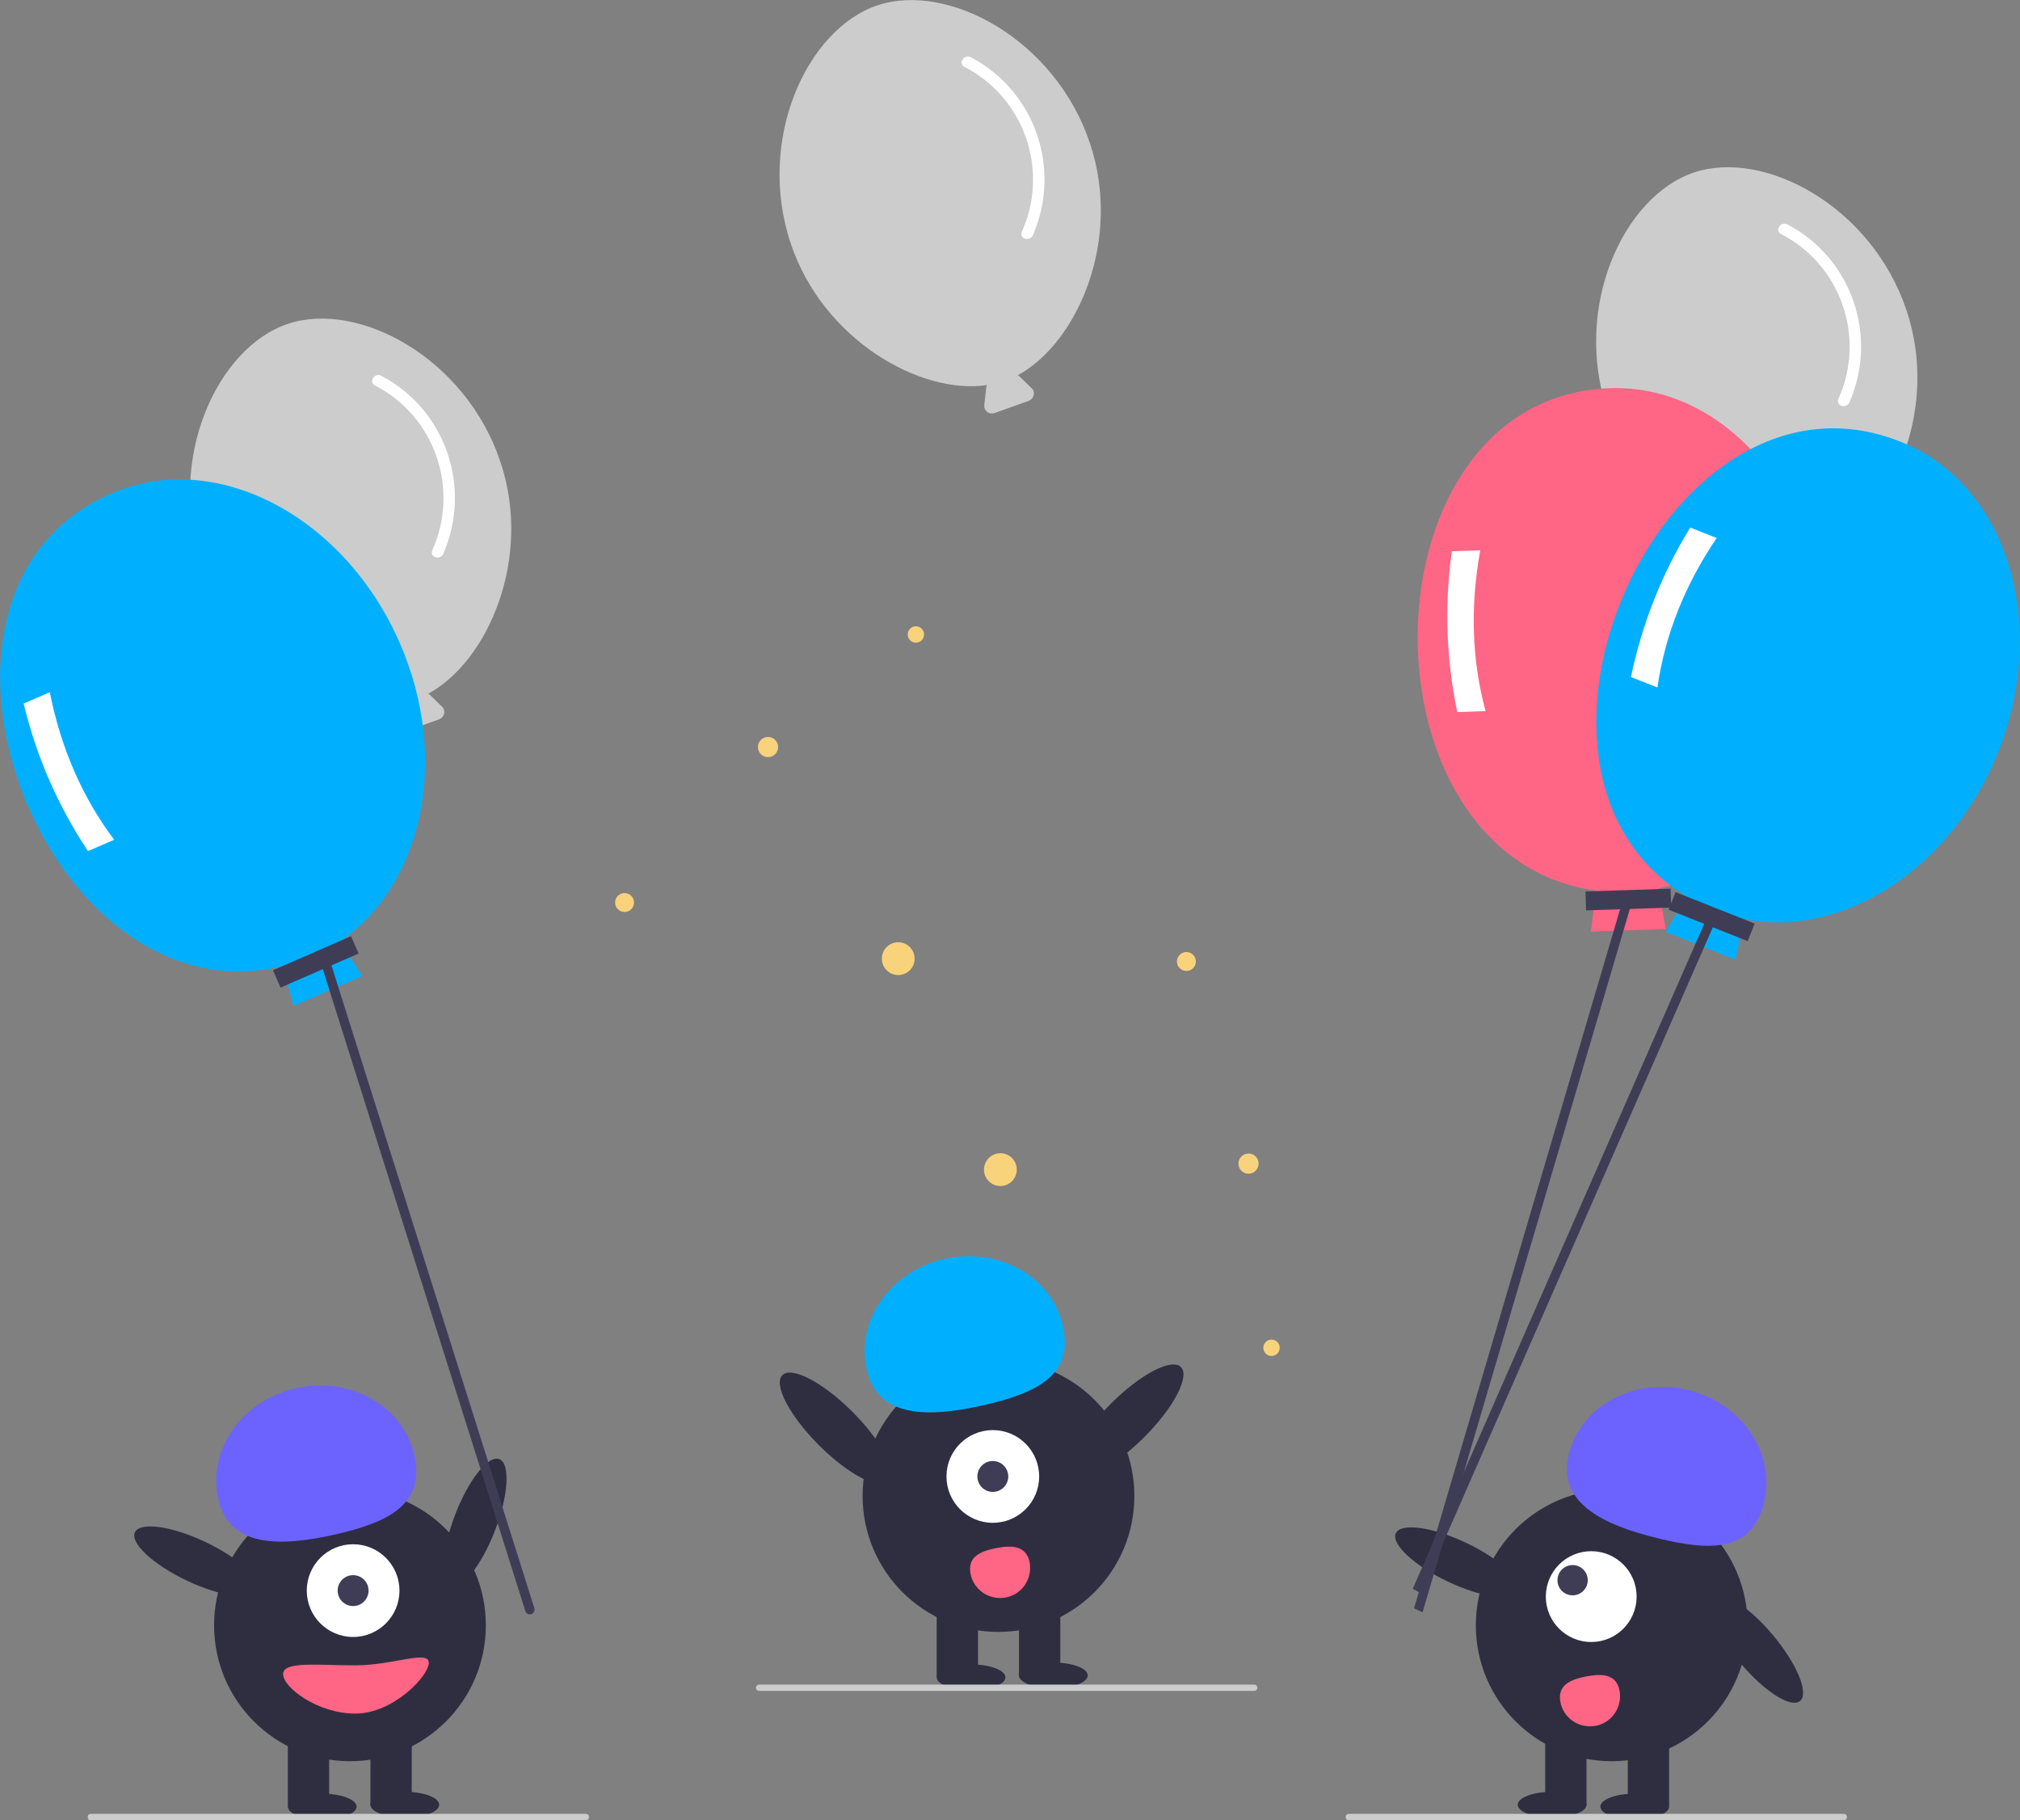 <?xml version="1.0" encoding="utf-8"?>
<!-- Generator: Adobe Illustrator 25.4.1, SVG Export Plug-In . SVG Version: 6.00 Build 0)  -->
<svg version="1.1" id="b799fbe1-7cb7-4635-8884-b814a9e7e215"
	 xmlns="http://www.w3.org/2000/svg" xmlns:xlink="http://www.w3.org/1999/xlink" x="0px" y="0px" viewBox="0 0 640.7 577.2"
	 style="enable-background:new 0 0 640.7 577.2;" xml:space="preserve">
<rect x="0" y="0" width="640.7" height="577.2" fill="#808080" stroke="none"/>
<style type="text/css">
	.st0{fill:#CCCCCC;}
	.st1{fill:#FFFFFF;}
	.st2{fill:#F9D27C;}
	.st3{fill:#2F2E41;}
	.st4{fill:#6C63FF;}
	.st5{fill:#3F3D56;}
	.st6{fill:#FF6584;}
	.st7{fill:#00B0FF;}
</style>
<path class="st0" d="M158.7,146.4c-11-32.9-45-51.2-67.4-43.7s-38.5,42.6-27.5,75.5c10.2,30.5,41.1,48.1,62.3,44.9
	c-0.2,0.3-0.3,0.6-0.3,0.9l-0.6,5.4c-0.2,1.3,0.8,2.6,2.1,2.7c0.4,0,0.8,0,1.1-0.1l10.9-3.9c1.3-0.5,1.9-1.9,1.5-3.1
	c-0.1-0.4-0.3-0.7-0.6-0.9l-3.9-3.8c-0.1-0.1-0.3-0.2-0.5-0.3C154.8,209.7,169,177,158.7,146.4z"/>
<path class="st1" d="M118.9,122.2c19,9.8,27,32.8,18.2,52.3c-0.9,2.2,2.5,3.3,3.5,1.1c9.2-21.1,0.7-45.7-19.6-56.4
	C118.8,118,116.8,121.1,118.9,122.2z"/>
<path class="st0" d="M604.7,98.4c-11-32.9-45-51.2-67.4-43.7s-38.5,42.6-27.5,75.5c10.2,30.5,41.1,48.1,62.3,44.9
	c-0.2,0.3-0.3,0.6-0.3,0.9l-0.6,5.4c-0.2,1.3,0.8,2.6,2.1,2.7c0.4,0,0.8,0,1.1-0.1l10.9-3.9c1.3-0.5,1.9-1.9,1.5-3.1
	c-0.1-0.4-0.3-0.7-0.6-0.9l-3.9-3.8c-0.1-0.1-0.3-0.2-0.5-0.3C600.8,161.7,615,129,604.7,98.4z"/>
<path class="st1" d="M564.9,74.2c19,9.8,27,32.8,18.2,52.3c-0.9,2.2,2.5,3.3,3.5,1.1c9.2-21.1,0.7-45.7-19.6-56.4
	C564.8,70,562.8,73.1,564.9,74.2z"/>
<path class="st0" d="M345.7,45.4c-11-32.9-45-51.2-67.4-43.7s-38.5,42.6-27.5,75.5c10.2,30.5,41.1,48.1,62.3,44.9
	c-0.2,0.3-0.3,0.6-0.3,0.9l-0.6,5.4c-0.2,1.3,0.8,2.6,2.1,2.7c0.4,0,0.8,0,1.1-0.1l10.9-3.9c1.3-0.5,1.9-1.9,1.5-3.1
	c-0.1-0.4-0.3-0.7-0.6-0.9l-3.9-3.8c-0.1-0.1-0.3-0.2-0.5-0.3C341.8,108.7,356,76,345.7,45.4z"/>
<path class="st1" d="M305.9,21.2c19,9.8,27,32.8,18.2,52.3c-0.9,2.2,2.5,3.3,3.5,1.1c9.2-21.1,0.7-45.7-19.6-56.4
	C305.8,17,303.8,20.1,305.9,21.2z"/>
<circle class="st2" cx="290.5" cy="201.2" r="2.6"/>
<circle class="st2" cx="284.9" cy="304" r="5.2"/>
<circle class="st2" cx="198.1" cy="286.2" r="3"/>
<circle class="st2" cx="243.6" cy="236.9" r="3.2"/>
<circle class="st2" cx="403.3" cy="427.4" r="2.6"/>
<circle class="st2" cx="317.3" cy="370.9" r="5.2"/>
<circle class="st2" cx="376.3" cy="304.9" r="3"/>
<circle class="st2" cx="396" cy="369" r="3.2"/>
<ellipse transform="matrix(0.767 -0.642 0.642 0.767 -205.718 479.508)" class="st3" cx="557" cy="522.8" rx="6.8" ry="21.5"/>
<circle class="st3" cx="511.2" cy="515.4" r="43.1"/>
<rect x="516.3" y="549.2" class="st3" width="13.1" height="23.4"/>
<rect x="490.1" y="549.2" class="st3" width="13.1" height="23.4"/>
<ellipse class="st3" cx="518.5" cy="572.9" rx="10.9" ry="4.1"/>
<ellipse class="st3" cx="492.3" cy="572.3" rx="10.9" ry="4.1"/>
<path class="st4" d="M497.6,461.2c3.8-15.5,20.8-24.6,37.9-20.4s27.8,20.2,24,35.7s-16.6,15.5-33.7,11.3S493.8,476.7,497.6,461.2z"
	/>
<ellipse transform="matrix(0.428 -0.903 0.903 0.428 -183.19 701.105)" class="st3" cx="462.6" cy="495.4" rx="6.8" ry="21.5"/>
<circle class="st1" cx="504.7" cy="506.3" r="14.4"/>
<circle class="st5" cx="498.8" cy="501.1" r="4.8"/>
<path class="st6" d="M513.7,536.2c0.9,5.2-2.5,10.2-7.7,11.1s-10.2-2.5-11.1-7.7l0,0l0,0c-0.9-5.2,3.1-7,8.3-8
	S512.8,531,513.7,536.2z"/>
<ellipse transform="matrix(0.357 -0.934 0.934 0.357 -354.071 451.276)" class="st3" cx="150.8" cy="482.8" rx="21.5" ry="6.8"/>
<circle class="st3" cx="111" cy="515.4" r="43.1"/>
<rect x="91.3" y="549.2" class="st3" width="13.1" height="23.4"/>
<rect x="117.5" y="549.2" class="st3" width="13.1" height="23.4"/>
<ellipse class="st3" cx="102.2" cy="572.9" rx="10.9" ry="4.1"/>
<ellipse class="st3" cx="128.4" cy="572.3" rx="10.9" ry="4.1"/>
<circle class="st1" cx="112" cy="504.4" r="14.7"/>
<circle class="st5" cx="112" cy="504.4" r="4.9"/>
<path class="st4" d="M69.2,475.3c-3.5-15.6,7.6-31.3,24.8-35.1s33.9,5.7,37.4,21.2s-7.9,21.3-25.1,25.2S72.7,490.9,69.2,475.3z"/>
<ellipse transform="matrix(0.428 -0.903 0.903 0.428 -411.891 339.515)" class="st3" cx="62.5" cy="495.4" rx="6.8" ry="21.5"/>
<path class="st6" d="M89.8,530.9c0,4.2,10.9,12.5,22.9,12.5s23.3-11.9,23.3-16.1s-11.3,0.8-23.3,0.8S89.8,526.7,89.8,530.9z"/>
<circle class="st3" cx="316.7" cy="474.4" r="43.1"/>
<rect x="297.1" y="508.2" class="st3" width="13.1" height="23.4"/>
<rect x="323.2" y="508.2" class="st3" width="13.1" height="23.4"/>
<ellipse class="st3" cx="308" cy="531.9" rx="10.9" ry="4.1"/>
<ellipse class="st3" cx="334.1" cy="531.3" rx="10.9" ry="4.1"/>
<path class="st7" d="M274.9,434.3c-3.5-15.6,7.6-31.3,24.8-35.1s33.9,5.7,37.4,21.2s-7.9,21.3-25.1,25.2S278.4,449.9,274.9,434.3z"
	/>
<ellipse transform="matrix(0.707 -0.707 0.707 0.707 -213.595 385.08)" class="st3" cx="357.8" cy="450.2" rx="23.9" ry="7.5"/>
<ellipse transform="matrix(0.707 -0.707 0.707 0.707 -242.793 319.99)" class="st3" cx="265.1" cy="453.2" rx="7.5" ry="23.9"/>
<path class="st6" d="M578.5,201c-1.4-44.2-31.7-79-67.6-77.9c-79.9,2.4-81.8,148.8-4.7,159.3l-1.6,13l23.8-0.8l-2.5-12.8
	C557,275,579.8,241.1,578.5,201z"/>
<path class="st1" d="M471.2,225.5l-9,0.3c-3.5-16.8-4.1-34-1.7-51l9-0.3C466.3,192.3,466.8,209.3,471.2,225.5z"/>
<rect x="502.7" y="282.1" transform="matrix(1 -3.235869e-02 3.235869e-02 1 -8.954 16.853)" class="st5" width="27" height="6"/>
<polygon class="st5" points="451.2,511.3 448.5,510 515.3,283.4 518,284.7 "/>
<path class="st7" d="M633.8,238.4c16.3-41.1,2.5-85.1-30.9-98.3c-74.2-29.7-134.4,103.8-67.9,144.2l-6.7,11.2l22.1,8.8l2.9-12.8
	C584.5,297.6,619,275.6,633.8,238.4z"/>
<path class="st1" d="M525.7,218l-8.4-3.3c3.5-16.8,9.8-32.8,18.8-47.4l8.4,3.3C534.4,185.5,528.1,201.3,525.7,218z"/>
<rect x="540.1" y="277.1" transform="matrix(0.369 -0.929 0.929 0.369 72.525 687.987)" class="st5" width="6" height="27"/>
<polygon class="st5" points="450.7,505.3 448.1,503.8 541.4,291 544,292.4 "/>
<path class="st7" d="M126.8,203.9c-17.7-40.5-58.6-61.7-91.5-47.4c-73.3,31.7-21,168.5,54.5,149.8l3.3,12.7l21.8-9.5l-7-11
	C134.1,280.6,142.8,240.6,126.8,203.9z"/>
<path class="st1" d="M36.2,266.3l-8.3,3.6c-9.5-14.3-16.4-30.1-20.4-46.8l8.3-3.6C19.3,237.2,26.1,252.8,36.2,266.3z"/>
<rect x="86.5" y="302" transform="matrix(0.917 -0.4 0.4 0.917 -113.541 65.345)" class="st5" width="27" height="6"/>
<path class="st5" d="M168.4,511.9L168.4,511.9c-0.8,0.2-1.6-0.3-1.8-1.1l-65.2-206.6l2.9-0.7L169.5,510
	C169.7,510.8,169.2,511.7,168.4,511.9C168.4,511.9,168.4,511.9,168.4,511.9z"/>
<path class="st0" d="M185.8,577.2h-157c-0.6,0-1-0.4-1-1s0.4-1,1-1h157c0.6,0,1,0.4,1,1S186.4,577.2,185.8,577.2z"/>
<path class="st0" d="M584.8,577.2h-157c-0.6,0-1-0.4-1-1s0.4-1,1-1h157c0.6,0,1,0.4,1,1S585.4,577.2,584.8,577.2z"/>
<path class="st0" d="M397.8,536.2h-157c-0.6,0-1-0.4-1-1s0.4-1,1-1h157c0.6,0,1,0.4,1,1S398.4,536.2,397.8,536.2z"/>
<circle class="st1" cx="314.9" cy="468.2" r="14.7"/>
<circle class="st5" cx="314.9" cy="468.2" r="4.9"/>
<path class="st6" d="M326.6,495.5c0.9,5.2-2.5,10.2-7.7,11.1s-10.2-2.5-11.1-7.7l0,0l0,0l0,0c-0.9-5.2,3.1-7,8.3-8
	S325.6,490.3,326.6,495.5z"/>
</svg>
